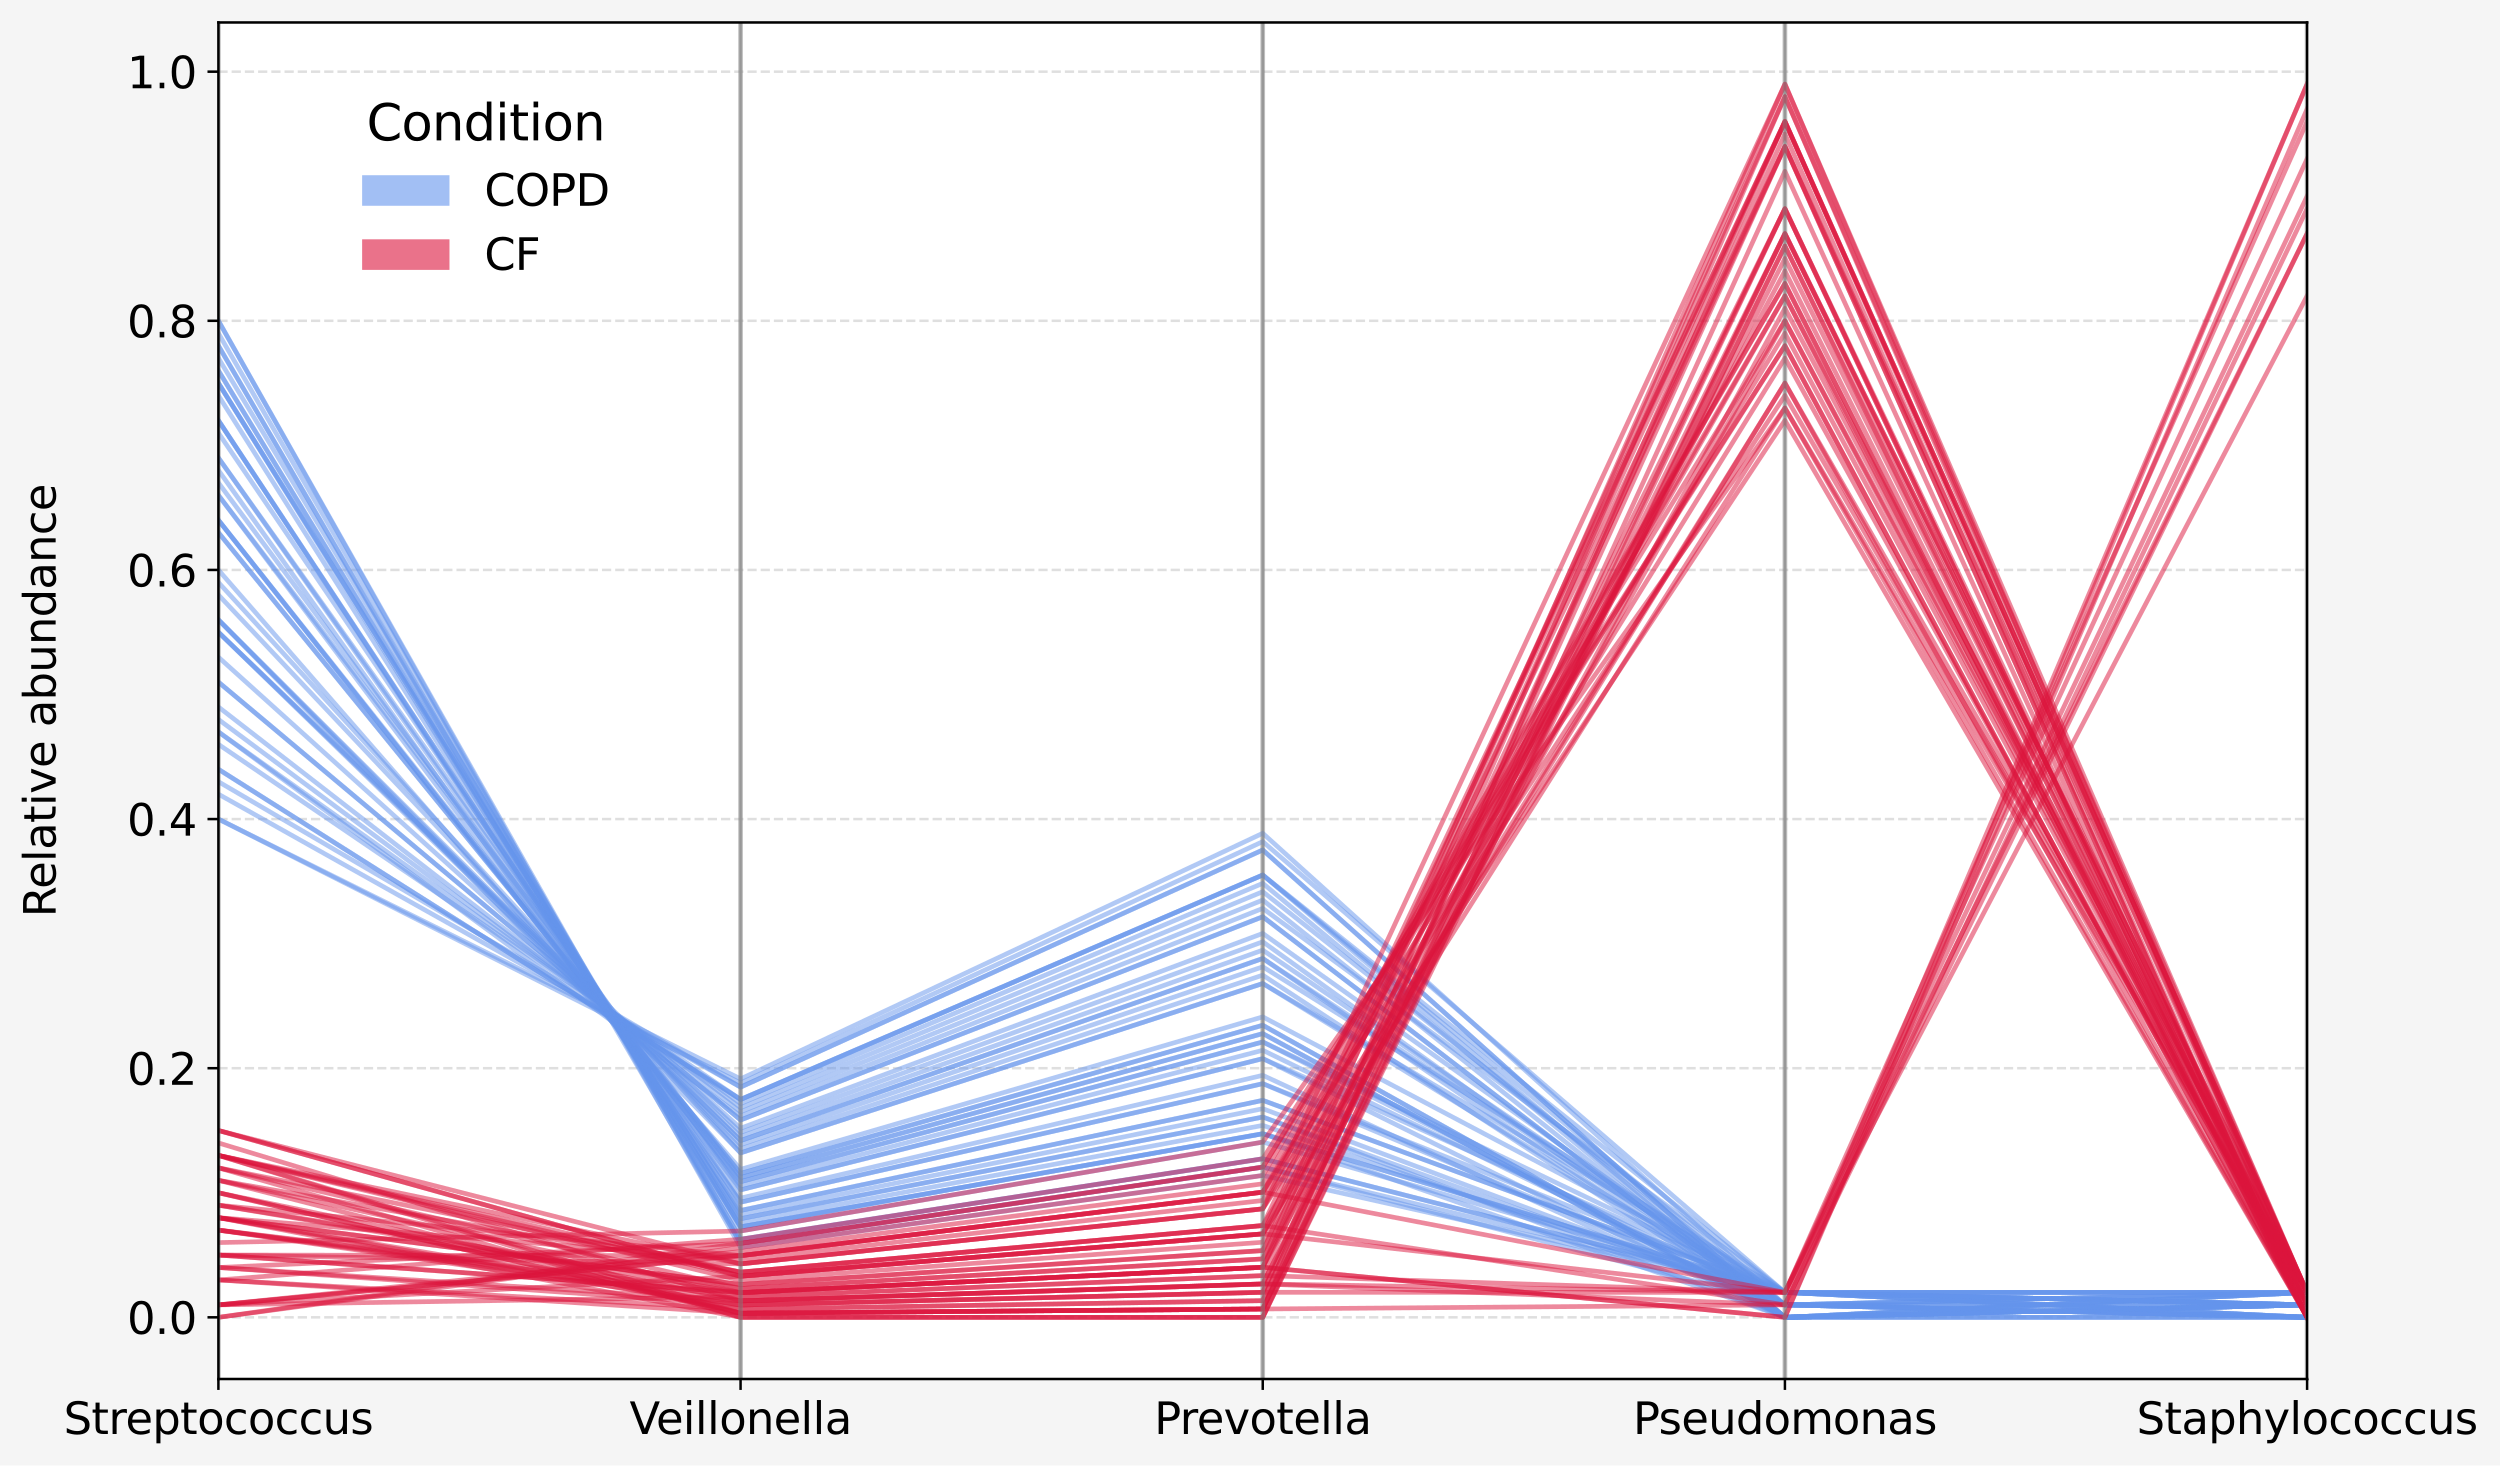 <?xml version="1.0" encoding="utf-8" standalone="no"?>
<!DOCTYPE svg PUBLIC "-//W3C//DTD SVG 1.1//EN"
  "http://www.w3.org/Graphics/SVG/1.1/DTD/svg11.dtd">
<svg xmlns:xlink="http://www.w3.org/1999/xlink" width="801.455pt" height="469.829pt" viewBox="0 0 801.455 469.829" xmlns="http://www.w3.org/2000/svg" version="1.1">
 <defs>
  <style type="text/css">*{stroke-linejoin: round; stroke-linecap: butt}</style>
 </defs>
 <g id="figure_1">
  <g id="patch_1">
   <path d="M 0 469.829 
L 801.455 469.829 
L 801.455 0 
L 0 0 
z
" style="fill: #f5f5f5"/>
  </g>
  <g id="axes_1">
   <g id="patch_2">
    <path d="M 70.014 442.08 
L 739.614 442.08 
L 739.614 7.2 
L 70.014 7.2 
z
" style="fill: #ffffff"/>
   </g>
   <g id="matplotlib.axis_1">
    <g id="xtick_1">
     <g id="line2d_1">
      <path d="M 70.014 442.08 
L 70.014 7.2 
" clip-path="url(#p7223779d57)" style="fill: none; stroke: #b0b0b0; stroke-width: 0.8; stroke-linecap: square"/>
     </g>
     <g id="line2d_2">
      <defs>
       <path id="m0c82fc419b" d="M 0 0 
L 0 3.5 
" style="stroke: #000000; stroke-width: 0.8"/>
      </defs>
      <g>
       <use xlink:href="#m0c82fc419b" x="70.014" y="442.08" style="stroke: #000000; stroke-width: 0.8"/>
      </g>
     </g>
     <g id="text_1">
      <!-- Streptococcus -->
      <g transform="translate(20.414 459.718)scale(0.14 -0.14)">
       <defs>
        <path id="DejaVuSans-53" d="M 3425 4513 
L 3425 3897 
Q 3066 4069 2747 4153 
Q 2428 4238 2131 4238 
Q 1616 4238 1336 4038 
Q 1056 3838 1056 3469 
Q 1056 3159 1242 3001 
Q 1428 2844 1947 2747 
L 2328 2669 
Q 3034 2534 3370 2195 
Q 3706 1856 3706 1288 
Q 3706 609 3251 259 
Q 2797 -91 1919 -91 
Q 1588 -91 1214 -16 
Q 841 59 441 206 
L 441 856 
Q 825 641 1194 531 
Q 1563 422 1919 422 
Q 2459 422 2753 634 
Q 3047 847 3047 1241 
Q 3047 1584 2836 1778 
Q 2625 1972 2144 2069 
L 1759 2144 
Q 1053 2284 737 2584 
Q 422 2884 422 3419 
Q 422 4038 858 4394 
Q 1294 4750 2059 4750 
Q 2388 4750 2728 4690 
Q 3069 4631 3425 4513 
z
" transform="scale(0.016)"/>
        <path id="DejaVuSans-74" d="M 1172 4494 
L 1172 3500 
L 2356 3500 
L 2356 3053 
L 1172 3053 
L 1172 1153 
Q 1172 725 1289 603 
Q 1406 481 1766 481 
L 2356 481 
L 2356 0 
L 1766 0 
Q 1100 0 847 248 
Q 594 497 594 1153 
L 594 3053 
L 172 3053 
L 172 3500 
L 594 3500 
L 594 4494 
L 1172 4494 
z
" transform="scale(0.016)"/>
        <path id="DejaVuSans-72" d="M 2631 2963 
Q 2534 3019 2420 3045 
Q 2306 3072 2169 3072 
Q 1681 3072 1420 2755 
Q 1159 2438 1159 1844 
L 1159 0 
L 581 0 
L 581 3500 
L 1159 3500 
L 1159 2956 
Q 1341 3275 1631 3429 
Q 1922 3584 2338 3584 
Q 2397 3584 2469 3576 
Q 2541 3569 2628 3553 
L 2631 2963 
z
" transform="scale(0.016)"/>
        <path id="DejaVuSans-65" d="M 3597 1894 
L 3597 1613 
L 953 1613 
Q 991 1019 1311 708 
Q 1631 397 2203 397 
Q 2534 397 2845 478 
Q 3156 559 3463 722 
L 3463 178 
Q 3153 47 2828 -22 
Q 2503 -91 2169 -91 
Q 1331 -91 842 396 
Q 353 884 353 1716 
Q 353 2575 817 3079 
Q 1281 3584 2069 3584 
Q 2775 3584 3186 3129 
Q 3597 2675 3597 1894 
z
M 3022 2063 
Q 3016 2534 2758 2815 
Q 2500 3097 2075 3097 
Q 1594 3097 1305 2825 
Q 1016 2553 972 2059 
L 3022 2063 
z
" transform="scale(0.016)"/>
        <path id="DejaVuSans-70" d="M 1159 525 
L 1159 -1331 
L 581 -1331 
L 581 3500 
L 1159 3500 
L 1159 2969 
Q 1341 3281 1617 3432 
Q 1894 3584 2278 3584 
Q 2916 3584 3314 3078 
Q 3713 2572 3713 1747 
Q 3713 922 3314 415 
Q 2916 -91 2278 -91 
Q 1894 -91 1617 61 
Q 1341 213 1159 525 
z
M 3116 1747 
Q 3116 2381 2855 2742 
Q 2594 3103 2138 3103 
Q 1681 3103 1420 2742 
Q 1159 2381 1159 1747 
Q 1159 1113 1420 752 
Q 1681 391 2138 391 
Q 2594 391 2855 752 
Q 3116 1113 3116 1747 
z
" transform="scale(0.016)"/>
        <path id="DejaVuSans-6f" d="M 1959 3097 
Q 1497 3097 1228 2736 
Q 959 2375 959 1747 
Q 959 1119 1226 758 
Q 1494 397 1959 397 
Q 2419 397 2687 759 
Q 2956 1122 2956 1747 
Q 2956 2369 2687 2733 
Q 2419 3097 1959 3097 
z
M 1959 3584 
Q 2709 3584 3137 3096 
Q 3566 2609 3566 1747 
Q 3566 888 3137 398 
Q 2709 -91 1959 -91 
Q 1206 -91 779 398 
Q 353 888 353 1747 
Q 353 2609 779 3096 
Q 1206 3584 1959 3584 
z
" transform="scale(0.016)"/>
        <path id="DejaVuSans-63" d="M 3122 3366 
L 3122 2828 
Q 2878 2963 2633 3030 
Q 2388 3097 2138 3097 
Q 1578 3097 1268 2742 
Q 959 2388 959 1747 
Q 959 1106 1268 751 
Q 1578 397 2138 397 
Q 2388 397 2633 464 
Q 2878 531 3122 666 
L 3122 134 
Q 2881 22 2623 -34 
Q 2366 -91 2075 -91 
Q 1284 -91 818 406 
Q 353 903 353 1747 
Q 353 2603 823 3093 
Q 1294 3584 2113 3584 
Q 2378 3584 2631 3529 
Q 2884 3475 3122 3366 
z
" transform="scale(0.016)"/>
        <path id="DejaVuSans-75" d="M 544 1381 
L 544 3500 
L 1119 3500 
L 1119 1403 
Q 1119 906 1312 657 
Q 1506 409 1894 409 
Q 2359 409 2629 706 
Q 2900 1003 2900 1516 
L 2900 3500 
L 3475 3500 
L 3475 0 
L 2900 0 
L 2900 538 
Q 2691 219 2414 64 
Q 2138 -91 1772 -91 
Q 1169 -91 856 284 
Q 544 659 544 1381 
z
M 1991 3584 
L 1991 3584 
z
" transform="scale(0.016)"/>
        <path id="DejaVuSans-73" d="M 2834 3397 
L 2834 2853 
Q 2591 2978 2328 3040 
Q 2066 3103 1784 3103 
Q 1356 3103 1142 2972 
Q 928 2841 928 2578 
Q 928 2378 1081 2264 
Q 1234 2150 1697 2047 
L 1894 2003 
Q 2506 1872 2764 1633 
Q 3022 1394 3022 966 
Q 3022 478 2636 193 
Q 2250 -91 1575 -91 
Q 1294 -91 989 -36 
Q 684 19 347 128 
L 347 722 
Q 666 556 975 473 
Q 1284 391 1588 391 
Q 1994 391 2212 530 
Q 2431 669 2431 922 
Q 2431 1156 2273 1281 
Q 2116 1406 1581 1522 
L 1381 1569 
Q 847 1681 609 1914 
Q 372 2147 372 2553 
Q 372 3047 722 3315 
Q 1072 3584 1716 3584 
Q 2034 3584 2315 3537 
Q 2597 3491 2834 3397 
z
" transform="scale(0.016)"/>
       </defs>
       <use xlink:href="#DejaVuSans-53"/>
       <use xlink:href="#DejaVuSans-74" x="63.477"/>
       <use xlink:href="#DejaVuSans-72" x="102.686"/>
       <use xlink:href="#DejaVuSans-65" x="141.549"/>
       <use xlink:href="#DejaVuSans-70" x="203.072"/>
       <use xlink:href="#DejaVuSans-74" x="266.549"/>
       <use xlink:href="#DejaVuSans-6f" x="305.758"/>
       <use xlink:href="#DejaVuSans-63" x="366.939"/>
       <use xlink:href="#DejaVuSans-6f" x="421.92"/>
       <use xlink:href="#DejaVuSans-63" x="483.102"/>
       <use xlink:href="#DejaVuSans-63" x="538.082"/>
       <use xlink:href="#DejaVuSans-75" x="593.062"/>
       <use xlink:href="#DejaVuSans-73" x="656.441"/>
      </g>
     </g>
    </g>
    <g id="xtick_2">
     <g id="line2d_3">
      <path d="M 237.414 442.08 
L 237.414 7.2 
" clip-path="url(#p7223779d57)" style="fill: none; stroke: #b0b0b0; stroke-width: 0.8; stroke-linecap: square"/>
     </g>
     <g id="line2d_4">
      <g>
       <use xlink:href="#m0c82fc419b" x="237.414" y="442.08" style="stroke: #000000; stroke-width: 0.8"/>
      </g>
     </g>
     <g id="text_2">
      <!-- Veillonella -->
      <g transform="translate(201.821 459.718)scale(0.14 -0.14)">
       <defs>
        <path id="DejaVuSans-56" d="M 1831 0 
L 50 4666 
L 709 4666 
L 2188 738 
L 3669 4666 
L 4325 4666 
L 2547 0 
L 1831 0 
z
" transform="scale(0.016)"/>
        <path id="DejaVuSans-69" d="M 603 3500 
L 1178 3500 
L 1178 0 
L 603 0 
L 603 3500 
z
M 603 4863 
L 1178 4863 
L 1178 4134 
L 603 4134 
L 603 4863 
z
" transform="scale(0.016)"/>
        <path id="DejaVuSans-6c" d="M 603 4863 
L 1178 4863 
L 1178 0 
L 603 0 
L 603 4863 
z
" transform="scale(0.016)"/>
        <path id="DejaVuSans-6e" d="M 3513 2113 
L 3513 0 
L 2938 0 
L 2938 2094 
Q 2938 2591 2744 2837 
Q 2550 3084 2163 3084 
Q 1697 3084 1428 2787 
Q 1159 2491 1159 1978 
L 1159 0 
L 581 0 
L 581 3500 
L 1159 3500 
L 1159 2956 
Q 1366 3272 1645 3428 
Q 1925 3584 2291 3584 
Q 2894 3584 3203 3211 
Q 3513 2838 3513 2113 
z
" transform="scale(0.016)"/>
        <path id="DejaVuSans-61" d="M 2194 1759 
Q 1497 1759 1228 1600 
Q 959 1441 959 1056 
Q 959 750 1161 570 
Q 1363 391 1709 391 
Q 2188 391 2477 730 
Q 2766 1069 2766 1631 
L 2766 1759 
L 2194 1759 
z
M 3341 1997 
L 3341 0 
L 2766 0 
L 2766 531 
Q 2569 213 2275 61 
Q 1981 -91 1556 -91 
Q 1019 -91 701 211 
Q 384 513 384 1019 
Q 384 1609 779 1909 
Q 1175 2209 1959 2209 
L 2766 2209 
L 2766 2266 
Q 2766 2663 2505 2880 
Q 2244 3097 1772 3097 
Q 1472 3097 1187 3025 
Q 903 2953 641 2809 
L 641 3341 
Q 956 3463 1253 3523 
Q 1550 3584 1831 3584 
Q 2591 3584 2966 3190 
Q 3341 2797 3341 1997 
z
" transform="scale(0.016)"/>
       </defs>
       <use xlink:href="#DejaVuSans-56"/>
       <use xlink:href="#DejaVuSans-65" x="60.658"/>
       <use xlink:href="#DejaVuSans-69" x="122.182"/>
       <use xlink:href="#DejaVuSans-6c" x="149.965"/>
       <use xlink:href="#DejaVuSans-6c" x="177.748"/>
       <use xlink:href="#DejaVuSans-6f" x="205.531"/>
       <use xlink:href="#DejaVuSans-6e" x="266.713"/>
       <use xlink:href="#DejaVuSans-65" x="330.092"/>
       <use xlink:href="#DejaVuSans-6c" x="391.615"/>
       <use xlink:href="#DejaVuSans-6c" x="419.398"/>
       <use xlink:href="#DejaVuSans-61" x="447.182"/>
      </g>
     </g>
    </g>
    <g id="xtick_3">
     <g id="line2d_5">
      <path d="M 404.814 442.08 
L 404.814 7.2 
" clip-path="url(#p7223779d57)" style="fill: none; stroke: #b0b0b0; stroke-width: 0.8; stroke-linecap: square"/>
     </g>
     <g id="line2d_6">
      <g>
       <use xlink:href="#m0c82fc419b" x="404.814" y="442.08" style="stroke: #000000; stroke-width: 0.8"/>
      </g>
     </g>
     <g id="text_3">
      <!-- Prevotella -->
      <g transform="translate(370.031 459.718)scale(0.14 -0.14)">
       <defs>
        <path id="DejaVuSans-50" d="M 1259 4147 
L 1259 2394 
L 2053 2394 
Q 2494 2394 2734 2622 
Q 2975 2850 2975 3272 
Q 2975 3691 2734 3919 
Q 2494 4147 2053 4147 
L 1259 4147 
z
M 628 4666 
L 2053 4666 
Q 2838 4666 3239 4311 
Q 3641 3956 3641 3272 
Q 3641 2581 3239 2228 
Q 2838 1875 2053 1875 
L 1259 1875 
L 1259 0 
L 628 0 
L 628 4666 
z
" transform="scale(0.016)"/>
        <path id="DejaVuSans-76" d="M 191 3500 
L 800 3500 
L 1894 563 
L 2988 3500 
L 3597 3500 
L 2284 0 
L 1503 0 
L 191 3500 
z
" transform="scale(0.016)"/>
       </defs>
       <use xlink:href="#DejaVuSans-50"/>
       <use xlink:href="#DejaVuSans-72" x="58.553"/>
       <use xlink:href="#DejaVuSans-65" x="97.416"/>
       <use xlink:href="#DejaVuSans-76" x="158.939"/>
       <use xlink:href="#DejaVuSans-6f" x="218.119"/>
       <use xlink:href="#DejaVuSans-74" x="279.301"/>
       <use xlink:href="#DejaVuSans-65" x="318.51"/>
       <use xlink:href="#DejaVuSans-6c" x="380.033"/>
       <use xlink:href="#DejaVuSans-6c" x="407.816"/>
       <use xlink:href="#DejaVuSans-61" x="435.6"/>
      </g>
     </g>
    </g>
    <g id="xtick_4">
     <g id="line2d_7">
      <path d="M 572.214 442.08 
L 572.214 7.2 
" clip-path="url(#p7223779d57)" style="fill: none; stroke: #b0b0b0; stroke-width: 0.8; stroke-linecap: square"/>
     </g>
     <g id="line2d_8">
      <g>
       <use xlink:href="#m0c82fc419b" x="572.214" y="442.08" style="stroke: #000000; stroke-width: 0.8"/>
      </g>
     </g>
     <g id="text_4">
      <!-- Pseudomonas -->
      <g transform="translate(523.524 459.718)scale(0.14 -0.14)">
       <defs>
        <path id="DejaVuSans-64" d="M 2906 2969 
L 2906 4863 
L 3481 4863 
L 3481 0 
L 2906 0 
L 2906 525 
Q 2725 213 2448 61 
Q 2172 -91 1784 -91 
Q 1150 -91 751 415 
Q 353 922 353 1747 
Q 353 2572 751 3078 
Q 1150 3584 1784 3584 
Q 2172 3584 2448 3432 
Q 2725 3281 2906 2969 
z
M 947 1747 
Q 947 1113 1208 752 
Q 1469 391 1925 391 
Q 2381 391 2643 752 
Q 2906 1113 2906 1747 
Q 2906 2381 2643 2742 
Q 2381 3103 1925 3103 
Q 1469 3103 1208 2742 
Q 947 2381 947 1747 
z
" transform="scale(0.016)"/>
        <path id="DejaVuSans-6d" d="M 3328 2828 
Q 3544 3216 3844 3400 
Q 4144 3584 4550 3584 
Q 5097 3584 5394 3201 
Q 5691 2819 5691 2113 
L 5691 0 
L 5113 0 
L 5113 2094 
Q 5113 2597 4934 2840 
Q 4756 3084 4391 3084 
Q 3944 3084 3684 2787 
Q 3425 2491 3425 1978 
L 3425 0 
L 2847 0 
L 2847 2094 
Q 2847 2600 2669 2842 
Q 2491 3084 2119 3084 
Q 1678 3084 1418 2786 
Q 1159 2488 1159 1978 
L 1159 0 
L 581 0 
L 581 3500 
L 1159 3500 
L 1159 2956 
Q 1356 3278 1631 3431 
Q 1906 3584 2284 3584 
Q 2666 3584 2933 3390 
Q 3200 3197 3328 2828 
z
" transform="scale(0.016)"/>
       </defs>
       <use xlink:href="#DejaVuSans-50"/>
       <use xlink:href="#DejaVuSans-73" x="58.553"/>
       <use xlink:href="#DejaVuSans-65" x="110.652"/>
       <use xlink:href="#DejaVuSans-75" x="172.176"/>
       <use xlink:href="#DejaVuSans-64" x="235.555"/>
       <use xlink:href="#DejaVuSans-6f" x="299.031"/>
       <use xlink:href="#DejaVuSans-6d" x="360.213"/>
       <use xlink:href="#DejaVuSans-6f" x="457.625"/>
       <use xlink:href="#DejaVuSans-6e" x="518.807"/>
       <use xlink:href="#DejaVuSans-61" x="582.186"/>
       <use xlink:href="#DejaVuSans-73" x="643.465"/>
      </g>
     </g>
    </g>
    <g id="xtick_5">
     <g id="line2d_9">
      <path d="M 739.614 442.08 
L 739.614 7.2 
" clip-path="url(#p7223779d57)" style="fill: none; stroke: #b0b0b0; stroke-width: 0.8; stroke-linecap: square"/>
     </g>
     <g id="line2d_10">
      <g>
       <use xlink:href="#m0c82fc419b" x="739.614" y="442.08" style="stroke: #000000; stroke-width: 0.8"/>
      </g>
     </g>
     <g id="text_5">
      <!-- Staphylococcus -->
      <g transform="translate(684.972 459.718)scale(0.14 -0.14)">
       <defs>
        <path id="DejaVuSans-68" d="M 3513 2113 
L 3513 0 
L 2938 0 
L 2938 2094 
Q 2938 2591 2744 2837 
Q 2550 3084 2163 3084 
Q 1697 3084 1428 2787 
Q 1159 2491 1159 1978 
L 1159 0 
L 581 0 
L 581 4863 
L 1159 4863 
L 1159 2956 
Q 1366 3272 1645 3428 
Q 1925 3584 2291 3584 
Q 2894 3584 3203 3211 
Q 3513 2838 3513 2113 
z
" transform="scale(0.016)"/>
        <path id="DejaVuSans-79" d="M 2059 -325 
Q 1816 -950 1584 -1140 
Q 1353 -1331 966 -1331 
L 506 -1331 
L 506 -850 
L 844 -850 
Q 1081 -850 1212 -737 
Q 1344 -625 1503 -206 
L 1606 56 
L 191 3500 
L 800 3500 
L 1894 763 
L 2988 3500 
L 3597 3500 
L 2059 -325 
z
" transform="scale(0.016)"/>
       </defs>
       <use xlink:href="#DejaVuSans-53"/>
       <use xlink:href="#DejaVuSans-74" x="63.477"/>
       <use xlink:href="#DejaVuSans-61" x="102.686"/>
       <use xlink:href="#DejaVuSans-70" x="163.965"/>
       <use xlink:href="#DejaVuSans-68" x="227.441"/>
       <use xlink:href="#DejaVuSans-79" x="290.82"/>
       <use xlink:href="#DejaVuSans-6c" x="350"/>
       <use xlink:href="#DejaVuSans-6f" x="377.783"/>
       <use xlink:href="#DejaVuSans-63" x="438.965"/>
       <use xlink:href="#DejaVuSans-6f" x="493.945"/>
       <use xlink:href="#DejaVuSans-63" x="555.127"/>
       <use xlink:href="#DejaVuSans-63" x="610.107"/>
       <use xlink:href="#DejaVuSans-75" x="665.088"/>
       <use xlink:href="#DejaVuSans-73" x="728.467"/>
      </g>
     </g>
    </g>
   </g>
   <g id="matplotlib.axis_2">
    <g id="ytick_1">
     <g id="line2d_11">
      <path d="M 70.014 422.313 
L 739.614 422.313 
" clip-path="url(#p7223779d57)" style="fill: none; stroke-dasharray: 2.96,1.28; stroke-dashoffset: 0; stroke: #b0b0b0; stroke-opacity: 0.4; stroke-width: 0.8"/>
     </g>
     <g id="line2d_12">
      <defs>
       <path id="mc995593df6" d="M 0 0 
L -3.5 0 
" style="stroke: #000000; stroke-width: 0.8"/>
      </defs>
      <g>
       <use xlink:href="#mc995593df6" x="70.014" y="422.313" style="stroke: #000000; stroke-width: 0.8"/>
      </g>
     </g>
     <g id="text_6">
      <!-- 0.0 -->
      <g transform="translate(40.749 427.632)scale(0.14 -0.14)">
       <defs>
        <path id="DejaVuSans-30" d="M 2034 4250 
Q 1547 4250 1301 3770 
Q 1056 3291 1056 2328 
Q 1056 1369 1301 889 
Q 1547 409 2034 409 
Q 2525 409 2770 889 
Q 3016 1369 3016 2328 
Q 3016 3291 2770 3770 
Q 2525 4250 2034 4250 
z
M 2034 4750 
Q 2819 4750 3233 4129 
Q 3647 3509 3647 2328 
Q 3647 1150 3233 529 
Q 2819 -91 2034 -91 
Q 1250 -91 836 529 
Q 422 1150 422 2328 
Q 422 3509 836 4129 
Q 1250 4750 2034 4750 
z
" transform="scale(0.016)"/>
        <path id="DejaVuSans-2e" d="M 684 794 
L 1344 794 
L 1344 0 
L 684 0 
L 684 794 
z
" transform="scale(0.016)"/>
       </defs>
       <use xlink:href="#DejaVuSans-30"/>
       <use xlink:href="#DejaVuSans-2e" x="63.623"/>
       <use xlink:href="#DejaVuSans-30" x="95.41"/>
      </g>
     </g>
    </g>
    <g id="ytick_2">
     <g id="line2d_13">
      <path d="M 70.014 342.445 
L 739.614 342.445 
" clip-path="url(#p7223779d57)" style="fill: none; stroke-dasharray: 2.96,1.28; stroke-dashoffset: 0; stroke: #b0b0b0; stroke-opacity: 0.4; stroke-width: 0.8"/>
     </g>
     <g id="line2d_14">
      <g>
       <use xlink:href="#mc995593df6" x="70.014" y="342.445" style="stroke: #000000; stroke-width: 0.8"/>
      </g>
     </g>
     <g id="text_7">
      <!-- 0.2 -->
      <g transform="translate(40.749 347.764)scale(0.14 -0.14)">
       <defs>
        <path id="DejaVuSans-32" d="M 1228 531 
L 3431 531 
L 3431 0 
L 469 0 
L 469 531 
Q 828 903 1448 1529 
Q 2069 2156 2228 2338 
Q 2531 2678 2651 2914 
Q 2772 3150 2772 3378 
Q 2772 3750 2511 3984 
Q 2250 4219 1831 4219 
Q 1534 4219 1204 4116 
Q 875 4013 500 3803 
L 500 4441 
Q 881 4594 1212 4672 
Q 1544 4750 1819 4750 
Q 2544 4750 2975 4387 
Q 3406 4025 3406 3419 
Q 3406 3131 3298 2873 
Q 3191 2616 2906 2266 
Q 2828 2175 2409 1742 
Q 1991 1309 1228 531 
z
" transform="scale(0.016)"/>
       </defs>
       <use xlink:href="#DejaVuSans-30"/>
       <use xlink:href="#DejaVuSans-2e" x="63.623"/>
       <use xlink:href="#DejaVuSans-32" x="95.41"/>
      </g>
     </g>
    </g>
    <g id="ytick_3">
     <g id="line2d_15">
      <path d="M 70.014 262.577 
L 739.614 262.577 
" clip-path="url(#p7223779d57)" style="fill: none; stroke-dasharray: 2.96,1.28; stroke-dashoffset: 0; stroke: #b0b0b0; stroke-opacity: 0.4; stroke-width: 0.8"/>
     </g>
     <g id="line2d_16">
      <g>
       <use xlink:href="#mc995593df6" x="70.014" y="262.577" style="stroke: #000000; stroke-width: 0.8"/>
      </g>
     </g>
     <g id="text_8">
      <!-- 0.4 -->
      <g transform="translate(40.749 267.896)scale(0.14 -0.14)">
       <defs>
        <path id="DejaVuSans-34" d="M 2419 4116 
L 825 1625 
L 2419 1625 
L 2419 4116 
z
M 2253 4666 
L 3047 4666 
L 3047 1625 
L 3713 1625 
L 3713 1100 
L 3047 1100 
L 3047 0 
L 2419 0 
L 2419 1100 
L 313 1100 
L 313 1709 
L 2253 4666 
z
" transform="scale(0.016)"/>
       </defs>
       <use xlink:href="#DejaVuSans-30"/>
       <use xlink:href="#DejaVuSans-2e" x="63.623"/>
       <use xlink:href="#DejaVuSans-34" x="95.41"/>
      </g>
     </g>
    </g>
    <g id="ytick_4">
     <g id="line2d_17">
      <path d="M 70.014 182.709 
L 739.614 182.709 
" clip-path="url(#p7223779d57)" style="fill: none; stroke-dasharray: 2.96,1.28; stroke-dashoffset: 0; stroke: #b0b0b0; stroke-opacity: 0.4; stroke-width: 0.8"/>
     </g>
     <g id="line2d_18">
      <g>
       <use xlink:href="#mc995593df6" x="70.014" y="182.709" style="stroke: #000000; stroke-width: 0.8"/>
      </g>
     </g>
     <g id="text_9">
      <!-- 0.6 -->
      <g transform="translate(40.749 188.028)scale(0.14 -0.14)">
       <defs>
        <path id="DejaVuSans-36" d="M 2113 2584 
Q 1688 2584 1439 2293 
Q 1191 2003 1191 1497 
Q 1191 994 1439 701 
Q 1688 409 2113 409 
Q 2538 409 2786 701 
Q 3034 994 3034 1497 
Q 3034 2003 2786 2293 
Q 2538 2584 2113 2584 
z
M 3366 4563 
L 3366 3988 
Q 3128 4100 2886 4159 
Q 2644 4219 2406 4219 
Q 1781 4219 1451 3797 
Q 1122 3375 1075 2522 
Q 1259 2794 1537 2939 
Q 1816 3084 2150 3084 
Q 2853 3084 3261 2657 
Q 3669 2231 3669 1497 
Q 3669 778 3244 343 
Q 2819 -91 2113 -91 
Q 1303 -91 875 529 
Q 447 1150 447 2328 
Q 447 3434 972 4092 
Q 1497 4750 2381 4750 
Q 2619 4750 2861 4703 
Q 3103 4656 3366 4563 
z
" transform="scale(0.016)"/>
       </defs>
       <use xlink:href="#DejaVuSans-30"/>
       <use xlink:href="#DejaVuSans-2e" x="63.623"/>
       <use xlink:href="#DejaVuSans-36" x="95.41"/>
      </g>
     </g>
    </g>
    <g id="ytick_5">
     <g id="line2d_19">
      <path d="M 70.014 102.842 
L 739.614 102.842 
" clip-path="url(#p7223779d57)" style="fill: none; stroke-dasharray: 2.96,1.28; stroke-dashoffset: 0; stroke: #b0b0b0; stroke-opacity: 0.4; stroke-width: 0.8"/>
     </g>
     <g id="line2d_20">
      <g>
       <use xlink:href="#mc995593df6" x="70.014" y="102.842" style="stroke: #000000; stroke-width: 0.8"/>
      </g>
     </g>
     <g id="text_10">
      <!-- 0.8 -->
      <g transform="translate(40.749 108.161)scale(0.14 -0.14)">
       <defs>
        <path id="DejaVuSans-38" d="M 2034 2216 
Q 1584 2216 1326 1975 
Q 1069 1734 1069 1313 
Q 1069 891 1326 650 
Q 1584 409 2034 409 
Q 2484 409 2743 651 
Q 3003 894 3003 1313 
Q 3003 1734 2745 1975 
Q 2488 2216 2034 2216 
z
M 1403 2484 
Q 997 2584 770 2862 
Q 544 3141 544 3541 
Q 544 4100 942 4425 
Q 1341 4750 2034 4750 
Q 2731 4750 3128 4425 
Q 3525 4100 3525 3541 
Q 3525 3141 3298 2862 
Q 3072 2584 2669 2484 
Q 3125 2378 3379 2068 
Q 3634 1759 3634 1313 
Q 3634 634 3220 271 
Q 2806 -91 2034 -91 
Q 1263 -91 848 271 
Q 434 634 434 1313 
Q 434 1759 690 2068 
Q 947 2378 1403 2484 
z
M 1172 3481 
Q 1172 3119 1398 2916 
Q 1625 2713 2034 2713 
Q 2441 2713 2670 2916 
Q 2900 3119 2900 3481 
Q 2900 3844 2670 4047 
Q 2441 4250 2034 4250 
Q 1625 4250 1398 4047 
Q 1172 3844 1172 3481 
z
" transform="scale(0.016)"/>
       </defs>
       <use xlink:href="#DejaVuSans-30"/>
       <use xlink:href="#DejaVuSans-2e" x="63.623"/>
       <use xlink:href="#DejaVuSans-38" x="95.41"/>
      </g>
     </g>
    </g>
    <g id="ytick_6">
     <g id="line2d_21">
      <path d="M 70.014 22.974 
L 739.614 22.974 
" clip-path="url(#p7223779d57)" style="fill: none; stroke-dasharray: 2.96,1.28; stroke-dashoffset: 0; stroke: #b0b0b0; stroke-opacity: 0.4; stroke-width: 0.8"/>
     </g>
     <g id="line2d_22">
      <g>
       <use xlink:href="#mc995593df6" x="70.014" y="22.974" style="stroke: #000000; stroke-width: 0.8"/>
      </g>
     </g>
     <g id="text_11">
      <!-- 1.0 -->
      <g transform="translate(40.749 28.293)scale(0.14 -0.14)">
       <defs>
        <path id="DejaVuSans-31" d="M 794 531 
L 1825 531 
L 1825 4091 
L 703 3866 
L 703 4441 
L 1819 4666 
L 2450 4666 
L 2450 531 
L 3481 531 
L 3481 0 
L 794 0 
L 794 531 
z
" transform="scale(0.016)"/>
       </defs>
       <use xlink:href="#DejaVuSans-31"/>
       <use xlink:href="#DejaVuSans-2e" x="63.623"/>
       <use xlink:href="#DejaVuSans-30" x="95.41"/>
      </g>
     </g>
    </g>
    <g id="text_12">
     <!-- Relative abundance -->
     <g transform="translate(17.838 294.026)rotate(-90)scale(0.14 -0.14)">
      <defs>
       <path id="DejaVuSans-52" d="M 2841 2188 
Q 3044 2119 3236 1894 
Q 3428 1669 3622 1275 
L 4263 0 
L 3584 0 
L 2988 1197 
Q 2756 1666 2539 1819 
Q 2322 1972 1947 1972 
L 1259 1972 
L 1259 0 
L 628 0 
L 628 4666 
L 2053 4666 
Q 2853 4666 3247 4331 
Q 3641 3997 3641 3322 
Q 3641 2881 3436 2590 
Q 3231 2300 2841 2188 
z
M 1259 4147 
L 1259 2491 
L 2053 2491 
Q 2509 2491 2742 2702 
Q 2975 2913 2975 3322 
Q 2975 3731 2742 3939 
Q 2509 4147 2053 4147 
L 1259 4147 
z
" transform="scale(0.016)"/>
       <path id="DejaVuSans-20" transform="scale(0.016)"/>
       <path id="DejaVuSans-62" d="M 3116 1747 
Q 3116 2381 2855 2742 
Q 2594 3103 2138 3103 
Q 1681 3103 1420 2742 
Q 1159 2381 1159 1747 
Q 1159 1113 1420 752 
Q 1681 391 2138 391 
Q 2594 391 2855 752 
Q 3116 1113 3116 1747 
z
M 1159 2969 
Q 1341 3281 1617 3432 
Q 1894 3584 2278 3584 
Q 2916 3584 3314 3078 
Q 3713 2572 3713 1747 
Q 3713 922 3314 415 
Q 2916 -91 2278 -91 
Q 1894 -91 1617 61 
Q 1341 213 1159 525 
L 1159 0 
L 581 0 
L 581 4863 
L 1159 4863 
L 1159 2969 
z
" transform="scale(0.016)"/>
      </defs>
      <use xlink:href="#DejaVuSans-52"/>
      <use xlink:href="#DejaVuSans-65" x="64.982"/>
      <use xlink:href="#DejaVuSans-6c" x="126.506"/>
      <use xlink:href="#DejaVuSans-61" x="154.289"/>
      <use xlink:href="#DejaVuSans-74" x="215.568"/>
      <use xlink:href="#DejaVuSans-69" x="254.777"/>
      <use xlink:href="#DejaVuSans-76" x="282.561"/>
      <use xlink:href="#DejaVuSans-65" x="341.74"/>
      <use xlink:href="#DejaVuSans-20" x="403.264"/>
      <use xlink:href="#DejaVuSans-61" x="435.051"/>
      <use xlink:href="#DejaVuSans-62" x="496.33"/>
      <use xlink:href="#DejaVuSans-75" x="559.807"/>
      <use xlink:href="#DejaVuSans-6e" x="623.186"/>
      <use xlink:href="#DejaVuSans-64" x="686.564"/>
      <use xlink:href="#DejaVuSans-61" x="750.041"/>
      <use xlink:href="#DejaVuSans-6e" x="811.32"/>
      <use xlink:href="#DejaVuSans-63" x="874.699"/>
      <use xlink:href="#DejaVuSans-65" x="929.68"/>
     </g>
    </g>
   </g>
   <g id="line2d_23">
    <path d="M 70.014 146.769 
L 237.414 381.46 
L 404.814 339.37 
L 572.214 422.313 
L 739.614 422.313 
" clip-path="url(#p7223779d57)" style="fill: none; stroke: #6495ed; stroke-opacity: 0.5; stroke-width: 1.5; stroke-linecap: square"/>
   </g>
   <g id="line2d_24">
    <path d="M 70.014 158.749 
L 237.414 377.507 
L 404.814 331.343 
L 572.214 422.313 
L 739.614 422.313 
" clip-path="url(#p7223779d57)" style="fill: none; stroke: #6495ed; stroke-opacity: 0.5; stroke-width: 1.5; stroke-linecap: square"/>
   </g>
   <g id="line2d_25">
    <path d="M 70.014 126.802 
L 237.414 392.003 
L 404.814 360.775 
L 572.214 418.319 
L 739.614 414.326 
" clip-path="url(#p7223779d57)" style="fill: none; stroke: #6495ed; stroke-opacity: 0.5; stroke-width: 1.5; stroke-linecap: square"/>
   </g>
   <g id="line2d_26">
    <path d="M 70.014 138.782 
L 237.414 385.414 
L 404.814 347.397 
L 572.214 418.319 
L 739.614 422.313 
" clip-path="url(#p7223779d57)" style="fill: none; stroke: #6495ed; stroke-opacity: 0.5; stroke-width: 1.5; stroke-linecap: square"/>
   </g>
   <g id="line2d_27">
    <path d="M 70.014 250.597 
L 237.414 348.515 
L 404.814 272.481 
L 572.214 422.313 
L 739.614 418.319 
" clip-path="url(#p7223779d57)" style="fill: none; stroke: #6495ed; stroke-opacity: 0.5; stroke-width: 1.5; stroke-linecap: square"/>
   </g>
   <g id="line2d_28">
    <path d="M 70.014 230.63 
L 237.414 355.104 
L 404.814 285.859 
L 572.214 418.319 
L 739.614 422.313 
" clip-path="url(#p7223779d57)" style="fill: none; stroke: #6495ed; stroke-opacity: 0.5; stroke-width: 1.5; stroke-linecap: square"/>
   </g>
   <g id="line2d_29">
    <path d="M 70.014 186.703 
L 237.414 369.6 
L 404.814 315.29 
L 572.214 418.319 
L 739.614 422.313 
" clip-path="url(#p7223779d57)" style="fill: none; stroke: #6495ed; stroke-opacity: 0.5; stroke-width: 1.5; stroke-linecap: square"/>
   </g>
   <g id="line2d_30">
    <path d="M 70.014 202.676 
L 237.414 364.329 
L 404.814 304.588 
L 572.214 418.319 
L 739.614 422.313 
" clip-path="url(#p7223779d57)" style="fill: none; stroke: #6495ed; stroke-opacity: 0.5; stroke-width: 1.5; stroke-linecap: square"/>
   </g>
   <g id="line2d_31">
    <path d="M 70.014 146.769 
L 237.414 384.096 
L 404.814 344.721 
L 572.214 422.313 
L 739.614 414.326 
" clip-path="url(#p7223779d57)" style="fill: none; stroke: #6495ed; stroke-opacity: 0.5; stroke-width: 1.5; stroke-linecap: square"/>
   </g>
   <g id="line2d_32">
    <path d="M 70.014 234.623 
L 237.414 353.786 
L 404.814 283.183 
L 572.214 422.313 
L 739.614 418.319 
" clip-path="url(#p7223779d57)" style="fill: none; stroke: #6495ed; stroke-opacity: 0.5; stroke-width: 1.5; stroke-linecap: square"/>
   </g>
   <g id="line2d_33">
    <path d="M 70.014 238.617 
L 237.414 352.468 
L 404.814 280.508 
L 572.214 422.313 
L 739.614 418.319 
" clip-path="url(#p7223779d57)" style="fill: none; stroke: #6495ed; stroke-opacity: 0.5; stroke-width: 1.5; stroke-linecap: square"/>
   </g>
   <g id="line2d_34">
    <path d="M 70.014 202.676 
L 237.414 365.647 
L 404.814 307.263 
L 572.214 418.319 
L 739.614 418.319 
" clip-path="url(#p7223779d57)" style="fill: none; stroke: #6495ed; stroke-opacity: 0.5; stroke-width: 1.5; stroke-linecap: square"/>
   </g>
   <g id="line2d_35">
    <path d="M 70.014 166.736 
L 237.414 377.507 
L 404.814 331.343 
L 572.214 422.313 
L 739.614 414.326 
" clip-path="url(#p7223779d57)" style="fill: none; stroke: #6495ed; stroke-opacity: 0.5; stroke-width: 1.5; stroke-linecap: square"/>
   </g>
   <g id="line2d_36">
    <path d="M 70.014 198.683 
L 237.414 365.647 
L 404.814 307.263 
L 572.214 422.313 
L 739.614 418.319 
" clip-path="url(#p7223779d57)" style="fill: none; stroke: #6495ed; stroke-opacity: 0.5; stroke-width: 1.5; stroke-linecap: square"/>
   </g>
   <g id="line2d_37">
    <path d="M 70.014 122.809 
L 237.414 393.321 
L 404.814 363.45 
L 572.214 414.326 
L 739.614 418.319 
" clip-path="url(#p7223779d57)" style="fill: none; stroke: #6495ed; stroke-opacity: 0.5; stroke-width: 1.5; stroke-linecap: square"/>
   </g>
   <g id="line2d_38">
    <path d="M 70.014 122.809 
L 237.414 390.685 
L 404.814 358.099 
L 572.214 422.313 
L 739.614 418.319 
" clip-path="url(#p7223779d57)" style="fill: none; stroke: #6495ed; stroke-opacity: 0.5; stroke-width: 1.5; stroke-linecap: square"/>
   </g>
   <g id="line2d_39">
    <path d="M 70.014 102.842 
L 237.414 398.592 
L 404.814 374.152 
L 572.214 418.319 
L 739.614 418.319 
" clip-path="url(#p7223779d57)" style="fill: none; stroke: #6495ed; stroke-opacity: 0.5; stroke-width: 1.5; stroke-linecap: square"/>
   </g>
   <g id="line2d_40">
    <path d="M 70.014 102.842 
L 237.414 399.91 
L 404.814 376.828 
L 572.214 414.326 
L 739.614 418.319 
" clip-path="url(#p7223779d57)" style="fill: none; stroke: #6495ed; stroke-opacity: 0.5; stroke-width: 1.5; stroke-linecap: square"/>
   </g>
   <g id="line2d_41">
    <path d="M 70.014 246.604 
L 237.414 352.468 
L 404.814 280.508 
L 572.214 418.319 
L 739.614 414.326 
" clip-path="url(#p7223779d57)" style="fill: none; stroke: #6495ed; stroke-opacity: 0.5; stroke-width: 1.5; stroke-linecap: square"/>
   </g>
   <g id="line2d_42">
    <path d="M 70.014 134.789 
L 237.414 388.049 
L 404.814 352.748 
L 572.214 414.326 
L 739.614 422.313 
" clip-path="url(#p7223779d57)" style="fill: none; stroke: #6495ed; stroke-opacity: 0.5; stroke-width: 1.5; stroke-linecap: square"/>
   </g>
   <g id="line2d_43">
    <path d="M 70.014 118.815 
L 237.414 394.639 
L 404.814 366.126 
L 572.214 414.326 
L 739.614 418.319 
" clip-path="url(#p7223779d57)" style="fill: none; stroke: #6495ed; stroke-opacity: 0.5; stroke-width: 1.5; stroke-linecap: square"/>
   </g>
   <g id="line2d_44">
    <path d="M 70.014 118.815 
L 237.414 393.321 
L 404.814 363.45 
L 572.214 414.326 
L 739.614 422.313 
" clip-path="url(#p7223779d57)" style="fill: none; stroke: #6495ed; stroke-opacity: 0.5; stroke-width: 1.5; stroke-linecap: square"/>
   </g>
   <g id="line2d_45">
    <path d="M 70.014 254.59 
L 237.414 348.515 
L 404.814 272.481 
L 572.214 422.313 
L 739.614 414.326 
" clip-path="url(#p7223779d57)" style="fill: none; stroke: #6495ed; stroke-opacity: 0.5; stroke-width: 1.5; stroke-linecap: square"/>
   </g>
   <g id="line2d_46">
    <path d="M 70.014 166.736 
L 237.414 378.825 
L 404.814 334.019 
L 572.214 414.326 
L 739.614 418.319 
" clip-path="url(#p7223779d57)" style="fill: none; stroke: #6495ed; stroke-opacity: 0.5; stroke-width: 1.5; stroke-linecap: square"/>
   </g>
   <g id="line2d_47">
    <path d="M 70.014 166.736 
L 237.414 378.825 
L 404.814 334.019 
L 572.214 418.319 
L 739.614 414.326 
" clip-path="url(#p7223779d57)" style="fill: none; stroke: #6495ed; stroke-opacity: 0.5; stroke-width: 1.5; stroke-linecap: square"/>
   </g>
   <g id="line2d_48">
    <path d="M 70.014 202.676 
L 237.414 363.011 
L 404.814 301.912 
L 572.214 422.313 
L 739.614 422.313 
" clip-path="url(#p7223779d57)" style="fill: none; stroke: #6495ed; stroke-opacity: 0.5; stroke-width: 1.5; stroke-linecap: square"/>
   </g>
   <g id="line2d_49">
    <path d="M 70.014 262.577 
L 237.414 345.879 
L 404.814 267.13 
L 572.214 418.319 
L 739.614 418.319 
" clip-path="url(#p7223779d57)" style="fill: none; stroke: #6495ed; stroke-opacity: 0.5; stroke-width: 1.5; stroke-linecap: square"/>
   </g>
   <g id="line2d_50">
    <path d="M 70.014 134.789 
L 237.414 388.049 
L 404.814 352.748 
L 572.214 414.326 
L 739.614 422.313 
" clip-path="url(#p7223779d57)" style="fill: none; stroke: #6495ed; stroke-opacity: 0.5; stroke-width: 1.5; stroke-linecap: square"/>
   </g>
   <g id="line2d_51">
    <path d="M 70.014 114.822 
L 237.414 393.321 
L 404.814 363.45 
L 572.214 422.313 
L 739.614 418.319 
" clip-path="url(#p7223779d57)" style="fill: none; stroke: #6495ed; stroke-opacity: 0.5; stroke-width: 1.5; stroke-linecap: square"/>
   </g>
   <g id="line2d_52">
    <path d="M 70.014 170.729 
L 237.414 376.189 
L 404.814 328.668 
L 572.214 422.313 
L 739.614 414.326 
" clip-path="url(#p7223779d57)" style="fill: none; stroke: #6495ed; stroke-opacity: 0.5; stroke-width: 1.5; stroke-linecap: square"/>
   </g>
   <g id="line2d_53">
    <path d="M 70.014 110.828 
L 237.414 398.592 
L 404.814 374.152 
L 572.214 414.326 
L 739.614 414.326 
" clip-path="url(#p7223779d57)" style="fill: none; stroke: #6495ed; stroke-opacity: 0.5; stroke-width: 1.5; stroke-linecap: square"/>
   </g>
   <g id="line2d_54">
    <path d="M 70.014 234.623 
L 237.414 357.74 
L 404.814 291.21 
L 572.214 414.326 
L 739.614 414.326 
" clip-path="url(#p7223779d57)" style="fill: none; stroke: #6495ed; stroke-opacity: 0.5; stroke-width: 1.5; stroke-linecap: square"/>
   </g>
   <g id="line2d_55">
    <path d="M 70.014 218.65 
L 237.414 359.057 
L 404.814 293.885 
L 572.214 422.313 
L 739.614 418.319 
" clip-path="url(#p7223779d57)" style="fill: none; stroke: #6495ed; stroke-opacity: 0.5; stroke-width: 1.5; stroke-linecap: square"/>
   </g>
   <g id="line2d_56">
    <path d="M 70.014 262.577 
L 237.414 347.197 
L 404.814 269.805 
L 572.214 414.326 
L 739.614 418.319 
" clip-path="url(#p7223779d57)" style="fill: none; stroke: #6495ed; stroke-opacity: 0.5; stroke-width: 1.5; stroke-linecap: square"/>
   </g>
   <g id="line2d_57">
    <path d="M 70.014 182.709 
L 237.414 374.871 
L 404.814 325.992 
L 572.214 414.326 
L 739.614 414.326 
" clip-path="url(#p7223779d57)" style="fill: none; stroke: #6495ed; stroke-opacity: 0.5; stroke-width: 1.5; stroke-linecap: square"/>
   </g>
   <g id="line2d_58">
    <path d="M 70.014 106.835 
L 237.414 397.274 
L 404.814 371.477 
L 572.214 414.326 
L 739.614 422.313 
" clip-path="url(#p7223779d57)" style="fill: none; stroke: #6495ed; stroke-opacity: 0.5; stroke-width: 1.5; stroke-linecap: square"/>
   </g>
   <g id="line2d_59">
    <path d="M 70.014 190.696 
L 237.414 368.282 
L 404.814 312.614 
L 572.214 422.313 
L 739.614 418.319 
" clip-path="url(#p7223779d57)" style="fill: none; stroke: #6495ed; stroke-opacity: 0.5; stroke-width: 1.5; stroke-linecap: square"/>
   </g>
   <g id="line2d_60">
    <path d="M 70.014 154.756 
L 237.414 380.143 
L 404.814 336.694 
L 572.214 418.319 
L 739.614 422.313 
" clip-path="url(#p7223779d57)" style="fill: none; stroke: #6495ed; stroke-opacity: 0.5; stroke-width: 1.5; stroke-linecap: square"/>
   </g>
   <g id="line2d_61">
    <path d="M 70.014 246.604 
L 237.414 352.468 
L 404.814 280.508 
L 572.214 414.326 
L 739.614 418.319 
" clip-path="url(#p7223779d57)" style="fill: none; stroke: #6495ed; stroke-opacity: 0.5; stroke-width: 1.5; stroke-linecap: square"/>
   </g>
   <g id="line2d_62">
    <path d="M 70.014 170.729 
L 237.414 376.189 
L 404.814 328.668 
L 572.214 422.313 
L 739.614 414.326 
" clip-path="url(#p7223779d57)" style="fill: none; stroke: #6495ed; stroke-opacity: 0.5; stroke-width: 1.5; stroke-linecap: square"/>
   </g>
   <g id="line2d_63">
    <path d="M 70.014 226.637 
L 237.414 356.422 
L 404.814 288.534 
L 572.214 422.313 
L 739.614 418.319 
" clip-path="url(#p7223779d57)" style="fill: none; stroke: #6495ed; stroke-opacity: 0.5; stroke-width: 1.5; stroke-linecap: square"/>
   </g>
   <g id="line2d_64">
    <path d="M 70.014 158.749 
L 237.414 381.46 
L 404.814 339.37 
L 572.214 414.326 
L 739.614 418.319 
" clip-path="url(#p7223779d57)" style="fill: none; stroke: #6495ed; stroke-opacity: 0.5; stroke-width: 1.5; stroke-linecap: square"/>
   </g>
   <g id="line2d_65">
    <path d="M 70.014 210.663 
L 237.414 361.693 
L 404.814 299.236 
L 572.214 418.319 
L 739.614 422.313 
" clip-path="url(#p7223779d57)" style="fill: none; stroke: #6495ed; stroke-opacity: 0.5; stroke-width: 1.5; stroke-linecap: square"/>
   </g>
   <g id="line2d_66">
    <path d="M 70.014 122.809 
L 237.414 390.685 
L 404.814 358.099 
L 572.214 418.319 
L 739.614 422.313 
" clip-path="url(#p7223779d57)" style="fill: none; stroke: #6495ed; stroke-opacity: 0.5; stroke-width: 1.5; stroke-linecap: square"/>
   </g>
   <g id="line2d_67">
    <path d="M 70.014 150.762 
L 237.414 385.414 
L 404.814 347.397 
L 572.214 414.326 
L 739.614 414.326 
" clip-path="url(#p7223779d57)" style="fill: none; stroke: #6495ed; stroke-opacity: 0.5; stroke-width: 1.5; stroke-linecap: square"/>
   </g>
   <g id="line2d_68">
    <path d="M 70.014 218.65 
L 237.414 359.057 
L 404.814 293.885 
L 572.214 422.313 
L 739.614 418.319 
" clip-path="url(#p7223779d57)" style="fill: none; stroke: #6495ed; stroke-opacity: 0.5; stroke-width: 1.5; stroke-linecap: square"/>
   </g>
   <g id="line2d_69">
    <path d="M 70.014 198.683 
L 237.414 369.6 
L 404.814 315.29 
L 572.214 414.326 
L 739.614 414.326 
" clip-path="url(#p7223779d57)" style="fill: none; stroke: #6495ed; stroke-opacity: 0.5; stroke-width: 1.5; stroke-linecap: square"/>
   </g>
   <g id="line2d_70">
    <path d="M 70.014 134.789 
L 237.414 389.367 
L 404.814 355.423 
L 572.214 418.319 
L 739.614 414.326 
" clip-path="url(#p7223779d57)" style="fill: none; stroke: #6495ed; stroke-opacity: 0.5; stroke-width: 1.5; stroke-linecap: square"/>
   </g>
   <g id="line2d_71">
    <path d="M 70.014 110.828 
L 237.414 397.274 
L 404.814 371.477 
L 572.214 414.326 
L 739.614 418.319 
" clip-path="url(#p7223779d57)" style="fill: none; stroke: #6495ed; stroke-opacity: 0.5; stroke-width: 1.5; stroke-linecap: square"/>
   </g>
   <g id="line2d_72">
    <path d="M 70.014 198.683 
L 237.414 366.964 
L 404.814 309.939 
L 572.214 414.326 
L 739.614 422.313 
" clip-path="url(#p7223779d57)" style="fill: none; stroke: #6495ed; stroke-opacity: 0.5; stroke-width: 1.5; stroke-linecap: square"/>
   </g>
   <g id="line2d_73">
    <path d="M 70.014 418.319 
L 237.414 401.228 
L 404.814 379.504 
L 572.214 90.861 
L 739.614 422.313 
" clip-path="url(#p7223779d57)" style="fill: none; stroke: #dc143c; stroke-opacity: 0.5; stroke-width: 1.5; stroke-linecap: square"/>
   </g>
   <g id="line2d_74">
    <path d="M 70.014 394.359 
L 237.414 417.041 
L 404.814 411.61 
L 572.214 74.888 
L 739.614 414.326 
" clip-path="url(#p7223779d57)" style="fill: none; stroke: #dc143c; stroke-opacity: 0.5; stroke-width: 1.5; stroke-linecap: square"/>
   </g>
   <g id="line2d_75">
    <path d="M 70.014 362.412 
L 237.414 405.181 
L 404.814 387.53 
L 572.214 134.789 
L 739.614 422.313 
" clip-path="url(#p7223779d57)" style="fill: none; stroke: #dc143c; stroke-opacity: 0.5; stroke-width: 1.5; stroke-linecap: square"/>
   </g>
   <g id="line2d_76">
    <path d="M 70.014 402.346 
L 237.414 405.181 
L 404.814 387.53 
L 572.214 94.855 
L 739.614 422.313 
" clip-path="url(#p7223779d57)" style="fill: none; stroke: #dc143c; stroke-opacity: 0.5; stroke-width: 1.5; stroke-linecap: square"/>
   </g>
   <g id="line2d_77">
    <path d="M 70.014 394.359 
L 237.414 418.359 
L 404.814 414.286 
L 572.214 66.901 
L 739.614 418.319 
" clip-path="url(#p7223779d57)" style="fill: none; stroke: #dc143c; stroke-opacity: 0.5; stroke-width: 1.5; stroke-linecap: square"/>
   </g>
   <g id="line2d_78">
    <path d="M 70.014 410.333 
L 237.414 420.995 
L 404.814 419.637 
L 572.214 38.947 
L 739.614 414.326 
" clip-path="url(#p7223779d57)" style="fill: none; stroke: #dc143c; stroke-opacity: 0.5; stroke-width: 1.5; stroke-linecap: square"/>
   </g>
   <g id="line2d_79">
    <path d="M 70.014 406.339 
L 237.414 398.592 
L 404.814 374.152 
L 572.214 110.828 
L 739.614 422.313 
" clip-path="url(#p7223779d57)" style="fill: none; stroke: #dc143c; stroke-opacity: 0.5; stroke-width: 1.5; stroke-linecap: square"/>
   </g>
   <g id="line2d_80">
    <path d="M 70.014 390.366 
L 237.414 419.677 
L 404.814 416.962 
L 572.214 46.934 
L 739.614 422.313 
" clip-path="url(#p7223779d57)" style="fill: none; stroke: #dc143c; stroke-opacity: 0.5; stroke-width: 1.5; stroke-linecap: square"/>
   </g>
   <g id="line2d_81">
    <path d="M 70.014 382.379 
L 237.414 417.041 
L 404.814 411.61 
L 572.214 82.875 
L 739.614 418.319 
" clip-path="url(#p7223779d57)" style="fill: none; stroke: #dc143c; stroke-opacity: 0.5; stroke-width: 1.5; stroke-linecap: square"/>
   </g>
   <g id="line2d_82">
    <path d="M 70.014 402.346 
L 237.414 402.545 
L 404.814 382.179 
L 572.214 106.835 
L 739.614 418.319 
" clip-path="url(#p7223779d57)" style="fill: none; stroke: #dc143c; stroke-opacity: 0.5; stroke-width: 1.5; stroke-linecap: square"/>
   </g>
   <g id="line2d_83">
    <path d="M 70.014 370.399 
L 237.414 420.995 
L 404.814 419.637 
L 572.214 78.881 
L 739.614 422.313 
" clip-path="url(#p7223779d57)" style="fill: none; stroke: #dc143c; stroke-opacity: 0.5; stroke-width: 1.5; stroke-linecap: square"/>
   </g>
   <g id="line2d_84">
    <path d="M 70.014 362.412 
L 237.414 409.135 
L 404.814 395.557 
L 572.214 130.795 
L 739.614 414.326 
" clip-path="url(#p7223779d57)" style="fill: none; stroke: #dc143c; stroke-opacity: 0.5; stroke-width: 1.5; stroke-linecap: square"/>
   </g>
   <g id="line2d_85">
    <path d="M 70.014 362.412 
L 237.414 409.135 
L 404.814 395.557 
L 572.214 122.809 
L 739.614 422.313 
" clip-path="url(#p7223779d57)" style="fill: none; stroke: #dc143c; stroke-opacity: 0.5; stroke-width: 1.5; stroke-linecap: square"/>
   </g>
   <g id="line2d_86">
    <path d="M 70.014 418.319 
L 237.414 415.724 
L 404.814 408.935 
L 572.214 46.934 
L 739.614 422.313 
" clip-path="url(#p7223779d57)" style="fill: none; stroke: #dc143c; stroke-opacity: 0.5; stroke-width: 1.5; stroke-linecap: square"/>
   </g>
   <g id="line2d_87">
    <path d="M 70.014 390.366 
L 237.414 403.863 
L 404.814 384.855 
L 572.214 114.822 
L 739.614 418.319 
" clip-path="url(#p7223779d57)" style="fill: none; stroke: #dc143c; stroke-opacity: 0.5; stroke-width: 1.5; stroke-linecap: square"/>
   </g>
   <g id="line2d_88">
    <path d="M 70.014 374.392 
L 237.414 422.313 
L 404.814 422.313 
L 572.214 74.888 
L 739.614 418.319 
" clip-path="url(#p7223779d57)" style="fill: none; stroke: #dc143c; stroke-opacity: 0.5; stroke-width: 1.5; stroke-linecap: square"/>
   </g>
   <g id="line2d_89">
    <path d="M 70.014 386.372 
L 237.414 402.545 
L 404.814 382.179 
L 572.214 126.802 
L 739.614 414.326 
" clip-path="url(#p7223779d57)" style="fill: none; stroke: #dc143c; stroke-opacity: 0.5; stroke-width: 1.5; stroke-linecap: square"/>
   </g>
   <g id="line2d_90">
    <path d="M 70.014 374.392 
L 237.414 413.088 
L 404.814 403.584 
L 572.214 102.842 
L 739.614 418.319 
" clip-path="url(#p7223779d57)" style="fill: none; stroke: #dc143c; stroke-opacity: 0.5; stroke-width: 1.5; stroke-linecap: square"/>
   </g>
   <g id="line2d_91">
    <path d="M 70.014 390.366 
L 237.414 422.313 
L 404.814 422.313 
L 572.214 54.921 
L 739.614 422.313 
" clip-path="url(#p7223779d57)" style="fill: none; stroke: #dc143c; stroke-opacity: 0.5; stroke-width: 1.5; stroke-linecap: square"/>
   </g>
   <g id="line2d_92">
    <path d="M 70.014 406.339 
L 237.414 418.359 
L 404.814 414.286 
L 572.214 30.961 
L 739.614 418.319 
" clip-path="url(#p7223779d57)" style="fill: none; stroke: #dc143c; stroke-opacity: 0.5; stroke-width: 1.5; stroke-linecap: square"/>
   </g>
   <g id="line2d_93">
    <path d="M 70.014 382.379 
L 237.414 420.995 
L 404.814 419.637 
L 572.214 74.888 
L 739.614 414.326 
" clip-path="url(#p7223779d57)" style="fill: none; stroke: #dc143c; stroke-opacity: 0.5; stroke-width: 1.5; stroke-linecap: square"/>
   </g>
   <g id="line2d_94">
    <path d="M 70.014 398.352 
L 237.414 394.639 
L 404.814 366.126 
L 572.214 130.795 
L 739.614 422.313 
" clip-path="url(#p7223779d57)" style="fill: none; stroke: #dc143c; stroke-opacity: 0.5; stroke-width: 1.5; stroke-linecap: square"/>
   </g>
   <g id="line2d_95">
    <path d="M 70.014 410.333 
L 237.414 419.677 
L 404.814 416.962 
L 572.214 42.941 
L 739.614 422.313 
" clip-path="url(#p7223779d57)" style="fill: none; stroke: #dc143c; stroke-opacity: 0.5; stroke-width: 1.5; stroke-linecap: square"/>
   </g>
   <g id="line2d_96">
    <path d="M 70.014 390.366 
L 237.414 411.77 
L 404.814 400.908 
L 572.214 86.868 
L 739.614 422.313 
" clip-path="url(#p7223779d57)" style="fill: none; stroke: #dc143c; stroke-opacity: 0.5; stroke-width: 1.5; stroke-linecap: square"/>
   </g>
   <g id="line2d_97">
    <path d="M 70.014 370.399 
L 237.414 409.135 
L 404.814 395.557 
L 572.214 38.947 
L 739.614 418.319 
" clip-path="url(#p7223779d57)" style="fill: none; stroke: #dc143c; stroke-opacity: 0.5; stroke-width: 1.5; stroke-linecap: square"/>
   </g>
   <g id="line2d_98">
    <path d="M 70.014 410.333 
L 237.414 397.274 
L 404.814 371.477 
L 572.214 110.828 
L 739.614 422.313 
" clip-path="url(#p7223779d57)" style="fill: none; stroke: #dc143c; stroke-opacity: 0.5; stroke-width: 1.5; stroke-linecap: square"/>
   </g>
   <g id="line2d_99">
    <path d="M 70.014 382.379 
L 237.414 420.995 
L 404.814 419.637 
L 572.214 66.901 
L 739.614 422.313 
" clip-path="url(#p7223779d57)" style="fill: none; stroke: #dc143c; stroke-opacity: 0.5; stroke-width: 1.5; stroke-linecap: square"/>
   </g>
   <g id="line2d_100">
    <path d="M 70.014 418.319 
L 237.414 402.545 
L 404.814 382.179 
L 572.214 94.855 
L 739.614 414.326 
" clip-path="url(#p7223779d57)" style="fill: none; stroke: #dc143c; stroke-opacity: 0.5; stroke-width: 1.5; stroke-linecap: square"/>
   </g>
   <g id="line2d_101">
    <path d="M 70.014 374.392 
L 237.414 407.817 
L 404.814 392.881 
L 572.214 122.809 
L 739.614 414.326 
" clip-path="url(#p7223779d57)" style="fill: none; stroke: #dc143c; stroke-opacity: 0.5; stroke-width: 1.5; stroke-linecap: square"/>
   </g>
   <g id="line2d_102">
    <path d="M 70.014 422.313 
L 237.414 398.592 
L 404.814 374.152 
L 572.214 102.842 
L 739.614 414.326 
" clip-path="url(#p7223779d57)" style="fill: none; stroke: #dc143c; stroke-opacity: 0.5; stroke-width: 1.5; stroke-linecap: square"/>
   </g>
   <g id="line2d_103">
    <path d="M 70.014 370.399 
L 237.414 407.817 
L 404.814 392.881 
L 572.214 38.947 
L 739.614 414.326 
" clip-path="url(#p7223779d57)" style="fill: none; stroke: #dc143c; stroke-opacity: 0.5; stroke-width: 1.5; stroke-linecap: square"/>
   </g>
   <g id="line2d_104">
    <path d="M 70.014 370.399 
L 237.414 405.181 
L 404.814 387.53 
L 572.214 26.967 
L 739.614 418.319 
" clip-path="url(#p7223779d57)" style="fill: none; stroke: #dc143c; stroke-opacity: 0.5; stroke-width: 1.5; stroke-linecap: square"/>
   </g>
   <g id="line2d_105">
    <path d="M 70.014 422.313 
L 237.414 399.91 
L 404.814 376.828 
L 572.214 90.861 
L 739.614 422.313 
" clip-path="url(#p7223779d57)" style="fill: none; stroke: #dc143c; stroke-opacity: 0.5; stroke-width: 1.5; stroke-linecap: square"/>
   </g>
   <g id="line2d_106">
    <path d="M 70.014 402.346 
L 237.414 414.406 
L 404.814 406.259 
L 572.214 26.967 
L 739.614 414.326 
" clip-path="url(#p7223779d57)" style="fill: none; stroke: #dc143c; stroke-opacity: 0.5; stroke-width: 1.5; stroke-linecap: square"/>
   </g>
   <g id="line2d_107">
    <path d="M 70.014 402.346 
L 237.414 414.406 
L 404.814 406.259 
L 572.214 66.901 
L 739.614 422.313 
" clip-path="url(#p7223779d57)" style="fill: none; stroke: #dc143c; stroke-opacity: 0.5; stroke-width: 1.5; stroke-linecap: square"/>
   </g>
   <g id="line2d_108">
    <path d="M 70.014 386.372 
L 237.414 413.088 
L 404.814 403.584 
L 572.214 38.947 
L 739.614 414.326 
" clip-path="url(#p7223779d57)" style="fill: none; stroke: #dc143c; stroke-opacity: 0.5; stroke-width: 1.5; stroke-linecap: square"/>
   </g>
   <g id="line2d_109">
    <path d="M 70.014 390.366 
L 237.414 411.77 
L 404.814 400.908 
L 572.214 30.961 
L 739.614 414.326 
" clip-path="url(#p7223779d57)" style="fill: none; stroke: #dc143c; stroke-opacity: 0.5; stroke-width: 1.5; stroke-linecap: square"/>
   </g>
   <g id="line2d_110">
    <path d="M 70.014 370.399 
L 237.414 422.313 
L 404.814 422.313 
L 572.214 78.881 
L 739.614 418.319 
" clip-path="url(#p7223779d57)" style="fill: none; stroke: #dc143c; stroke-opacity: 0.5; stroke-width: 1.5; stroke-linecap: square"/>
   </g>
   <g id="line2d_111">
    <path d="M 70.014 378.385 
L 237.414 414.406 
L 404.814 406.259 
L 572.214 98.848 
L 739.614 414.326 
" clip-path="url(#p7223779d57)" style="fill: none; stroke: #dc143c; stroke-opacity: 0.5; stroke-width: 1.5; stroke-linecap: square"/>
   </g>
   <g id="line2d_112">
    <path d="M 70.014 370.399 
L 237.414 410.452 
L 404.814 398.233 
L 572.214 46.934 
L 739.614 414.326 
" clip-path="url(#p7223779d57)" style="fill: none; stroke: #dc143c; stroke-opacity: 0.5; stroke-width: 1.5; stroke-linecap: square"/>
   </g>
   <g id="line2d_113">
    <path d="M 70.014 366.405 
L 237.414 417.041 
L 404.814 411.61 
L 572.214 418.319 
L 739.614 66.901 
" clip-path="url(#p7223779d57)" style="fill: none; stroke: #dc143c; stroke-opacity: 0.5; stroke-width: 1.5; stroke-linecap: square"/>
   </g>
   <g id="line2d_114">
    <path d="M 70.014 378.385 
L 237.414 420.995 
L 404.814 419.637 
L 572.214 418.319 
L 739.614 74.888 
" clip-path="url(#p7223779d57)" style="fill: none; stroke: #dc143c; stroke-opacity: 0.5; stroke-width: 1.5; stroke-linecap: square"/>
   </g>
   <g id="line2d_115">
    <path d="M 70.014 390.366 
L 237.414 418.359 
L 404.814 414.286 
L 572.214 414.326 
L 739.614 50.928 
" clip-path="url(#p7223779d57)" style="fill: none; stroke: #dc143c; stroke-opacity: 0.5; stroke-width: 1.5; stroke-linecap: square"/>
   </g>
   <g id="line2d_116">
    <path d="M 70.014 406.339 
L 237.414 417.041 
L 404.814 411.61 
L 572.214 414.326 
L 739.614 62.908 
" clip-path="url(#p7223779d57)" style="fill: none; stroke: #dc143c; stroke-opacity: 0.5; stroke-width: 1.5; stroke-linecap: square"/>
   </g>
   <g id="line2d_117">
    <path d="M 70.014 386.372 
L 237.414 414.406 
L 404.814 406.259 
L 572.214 422.313 
L 739.614 34.954 
" clip-path="url(#p7223779d57)" style="fill: none; stroke: #dc143c; stroke-opacity: 0.5; stroke-width: 1.5; stroke-linecap: square"/>
   </g>
   <g id="line2d_118">
    <path d="M 70.014 418.319 
L 237.414 409.135 
L 404.814 395.557 
L 572.214 414.326 
L 739.614 74.888 
" clip-path="url(#p7223779d57)" style="fill: none; stroke: #dc143c; stroke-opacity: 0.5; stroke-width: 1.5; stroke-linecap: square"/>
   </g>
   <g id="line2d_119">
    <path d="M 70.014 394.359 
L 237.414 414.406 
L 404.814 406.259 
L 572.214 422.313 
L 739.614 26.967 
" clip-path="url(#p7223779d57)" style="fill: none; stroke: #dc143c; stroke-opacity: 0.5; stroke-width: 1.5; stroke-linecap: square"/>
   </g>
   <g id="line2d_120">
    <path d="M 70.014 418.319 
L 237.414 402.545 
L 404.814 382.179 
L 572.214 414.326 
L 739.614 94.855 
" clip-path="url(#p7223779d57)" style="fill: none; stroke: #dc143c; stroke-opacity: 0.5; stroke-width: 1.5; stroke-linecap: square"/>
   </g>
   <g id="line2d_121">
    <path d="M 70.014 394.359 
L 237.414 415.724 
L 404.814 408.935 
L 572.214 414.326 
L 739.614 38.947 
" clip-path="url(#p7223779d57)" style="fill: none; stroke: #dc143c; stroke-opacity: 0.5; stroke-width: 1.5; stroke-linecap: square"/>
   </g>
   <g id="line2d_122">
    <path d="M 70.014 378.385 
L 237.414 407.817 
L 404.814 392.881 
L 572.214 418.319 
L 739.614 26.967 
" clip-path="url(#p7223779d57)" style="fill: none; stroke: #dc143c; stroke-opacity: 0.5; stroke-width: 1.5; stroke-linecap: square"/>
   </g>
   <g id="line2d_123">
    <path d="M 70.014 442.08 
L 70.014 7.2 
" clip-path="url(#p7223779d57)" style="fill: none; stroke: #808080; stroke-opacity: 0.5; stroke-width: 1.5; stroke-linecap: square"/>
   </g>
   <g id="line2d_124">
    <path d="M 237.414 442.08 
L 237.414 7.2 
" clip-path="url(#p7223779d57)" style="fill: none; stroke: #808080; stroke-opacity: 0.5; stroke-width: 1.5; stroke-linecap: square"/>
   </g>
   <g id="line2d_125">
    <path d="M 404.814 442.08 
L 404.814 7.2 
" clip-path="url(#p7223779d57)" style="fill: none; stroke: #808080; stroke-opacity: 0.5; stroke-width: 1.5; stroke-linecap: square"/>
   </g>
   <g id="line2d_126">
    <path d="M 572.214 442.08 
L 572.214 7.2 
" clip-path="url(#p7223779d57)" style="fill: none; stroke: #808080; stroke-opacity: 0.5; stroke-width: 1.5; stroke-linecap: square"/>
   </g>
   <g id="line2d_127">
    <path d="M 739.614 442.08 
L 739.614 7.2 
" clip-path="url(#p7223779d57)" style="fill: none; stroke: #808080; stroke-opacity: 0.5; stroke-width: 1.5; stroke-linecap: square"/>
   </g>
   <g id="patch_3">
    <path d="M 70.014 442.08 
L 70.014 7.2 
" style="fill: none; stroke: #000000; stroke-width: 0.8; stroke-linejoin: miter; stroke-linecap: square"/>
   </g>
   <g id="patch_4">
    <path d="M 739.614 442.08 
L 739.614 7.2 
" style="fill: none; stroke: #000000; stroke-width: 0.8; stroke-linejoin: miter; stroke-linecap: square"/>
   </g>
   <g id="patch_5">
    <path d="M 70.014 442.08 
L 739.614 442.08 
" style="fill: none; stroke: #000000; stroke-width: 0.8; stroke-linejoin: miter; stroke-linecap: square"/>
   </g>
   <g id="patch_6">
    <path d="M 70.014 7.2 
L 739.614 7.2 
" style="fill: none; stroke: #000000; stroke-width: 0.8; stroke-linejoin: miter; stroke-linecap: square"/>
   </g>
   <g id="legend_1">
    <g id="text_13">
     <!-- Condition -->
     <g transform="translate(117.527 45.004)scale(0.16 -0.16)">
      <defs>
       <path id="DejaVuSans-43" d="M 4122 4306 
L 4122 3641 
Q 3803 3938 3442 4084 
Q 3081 4231 2675 4231 
Q 1875 4231 1450 3742 
Q 1025 3253 1025 2328 
Q 1025 1406 1450 917 
Q 1875 428 2675 428 
Q 3081 428 3442 575 
Q 3803 722 4122 1019 
L 4122 359 
Q 3791 134 3420 21 
Q 3050 -91 2638 -91 
Q 1578 -91 968 557 
Q 359 1206 359 2328 
Q 359 3453 968 4101 
Q 1578 4750 2638 4750 
Q 3056 4750 3426 4639 
Q 3797 4528 4122 4306 
z
" transform="scale(0.016)"/>
      </defs>
      <use xlink:href="#DejaVuSans-43"/>
      <use xlink:href="#DejaVuSans-6f" x="69.824"/>
      <use xlink:href="#DejaVuSans-6e" x="131.006"/>
      <use xlink:href="#DejaVuSans-64" x="194.385"/>
      <use xlink:href="#DejaVuSans-69" x="257.861"/>
      <use xlink:href="#DejaVuSans-74" x="285.645"/>
      <use xlink:href="#DejaVuSans-69" x="324.854"/>
      <use xlink:href="#DejaVuSans-6f" x="352.637"/>
      <use xlink:href="#DejaVuSans-6e" x="413.818"/>
     </g>
    </g>
    <g id="patch_7">
     <path d="M 116.094 65.969 
L 144.094 65.969 
L 144.094 56.169 
L 116.094 56.169 
z
" style="fill: #6495ed; opacity: 0.6"/>
    </g>
    <g id="text_14">
     <!-- COPD -->
     <g transform="translate(155.294 65.969)scale(0.14 -0.14)">
      <defs>
       <path id="DejaVuSans-4f" d="M 2522 4238 
Q 1834 4238 1429 3725 
Q 1025 3213 1025 2328 
Q 1025 1447 1429 934 
Q 1834 422 2522 422 
Q 3209 422 3611 934 
Q 4013 1447 4013 2328 
Q 4013 3213 3611 3725 
Q 3209 4238 2522 4238 
z
M 2522 4750 
Q 3503 4750 4090 4092 
Q 4678 3434 4678 2328 
Q 4678 1225 4090 567 
Q 3503 -91 2522 -91 
Q 1538 -91 948 565 
Q 359 1222 359 2328 
Q 359 3434 948 4092 
Q 1538 4750 2522 4750 
z
" transform="scale(0.016)"/>
       <path id="DejaVuSans-44" d="M 1259 4147 
L 1259 519 
L 2022 519 
Q 2988 519 3436 956 
Q 3884 1394 3884 2338 
Q 3884 3275 3436 3711 
Q 2988 4147 2022 4147 
L 1259 4147 
z
M 628 4666 
L 1925 4666 
Q 3281 4666 3915 4102 
Q 4550 3538 4550 2338 
Q 4550 1131 3912 565 
Q 3275 0 1925 0 
L 628 0 
L 628 4666 
z
" transform="scale(0.016)"/>
      </defs>
      <use xlink:href="#DejaVuSans-43"/>
      <use xlink:href="#DejaVuSans-4f" x="69.824"/>
      <use xlink:href="#DejaVuSans-50" x="148.535"/>
      <use xlink:href="#DejaVuSans-44" x="208.838"/>
     </g>
    </g>
    <g id="patch_8">
     <path d="M 116.094 86.519 
L 144.094 86.519 
L 144.094 76.719 
L 116.094 76.719 
z
" style="fill: #dc143c; opacity: 0.6"/>
    </g>
    <g id="text_15">
     <!-- CF -->
     <g transform="translate(155.294 86.519)scale(0.14 -0.14)">
      <defs>
       <path id="DejaVuSans-46" d="M 628 4666 
L 3309 4666 
L 3309 4134 
L 1259 4134 
L 1259 2759 
L 3109 2759 
L 3109 2228 
L 1259 2228 
L 1259 0 
L 628 0 
L 628 4666 
z
" transform="scale(0.016)"/>
      </defs>
      <use xlink:href="#DejaVuSans-43"/>
      <use xlink:href="#DejaVuSans-46" x="69.824"/>
     </g>
    </g>
   </g>
  </g>
 </g>
 <defs>
  <clipPath id="p7223779d57">
   <rect x="70.014" y="7.2" width="669.6" height="434.88"/>
  </clipPath>
 </defs>
</svg>
